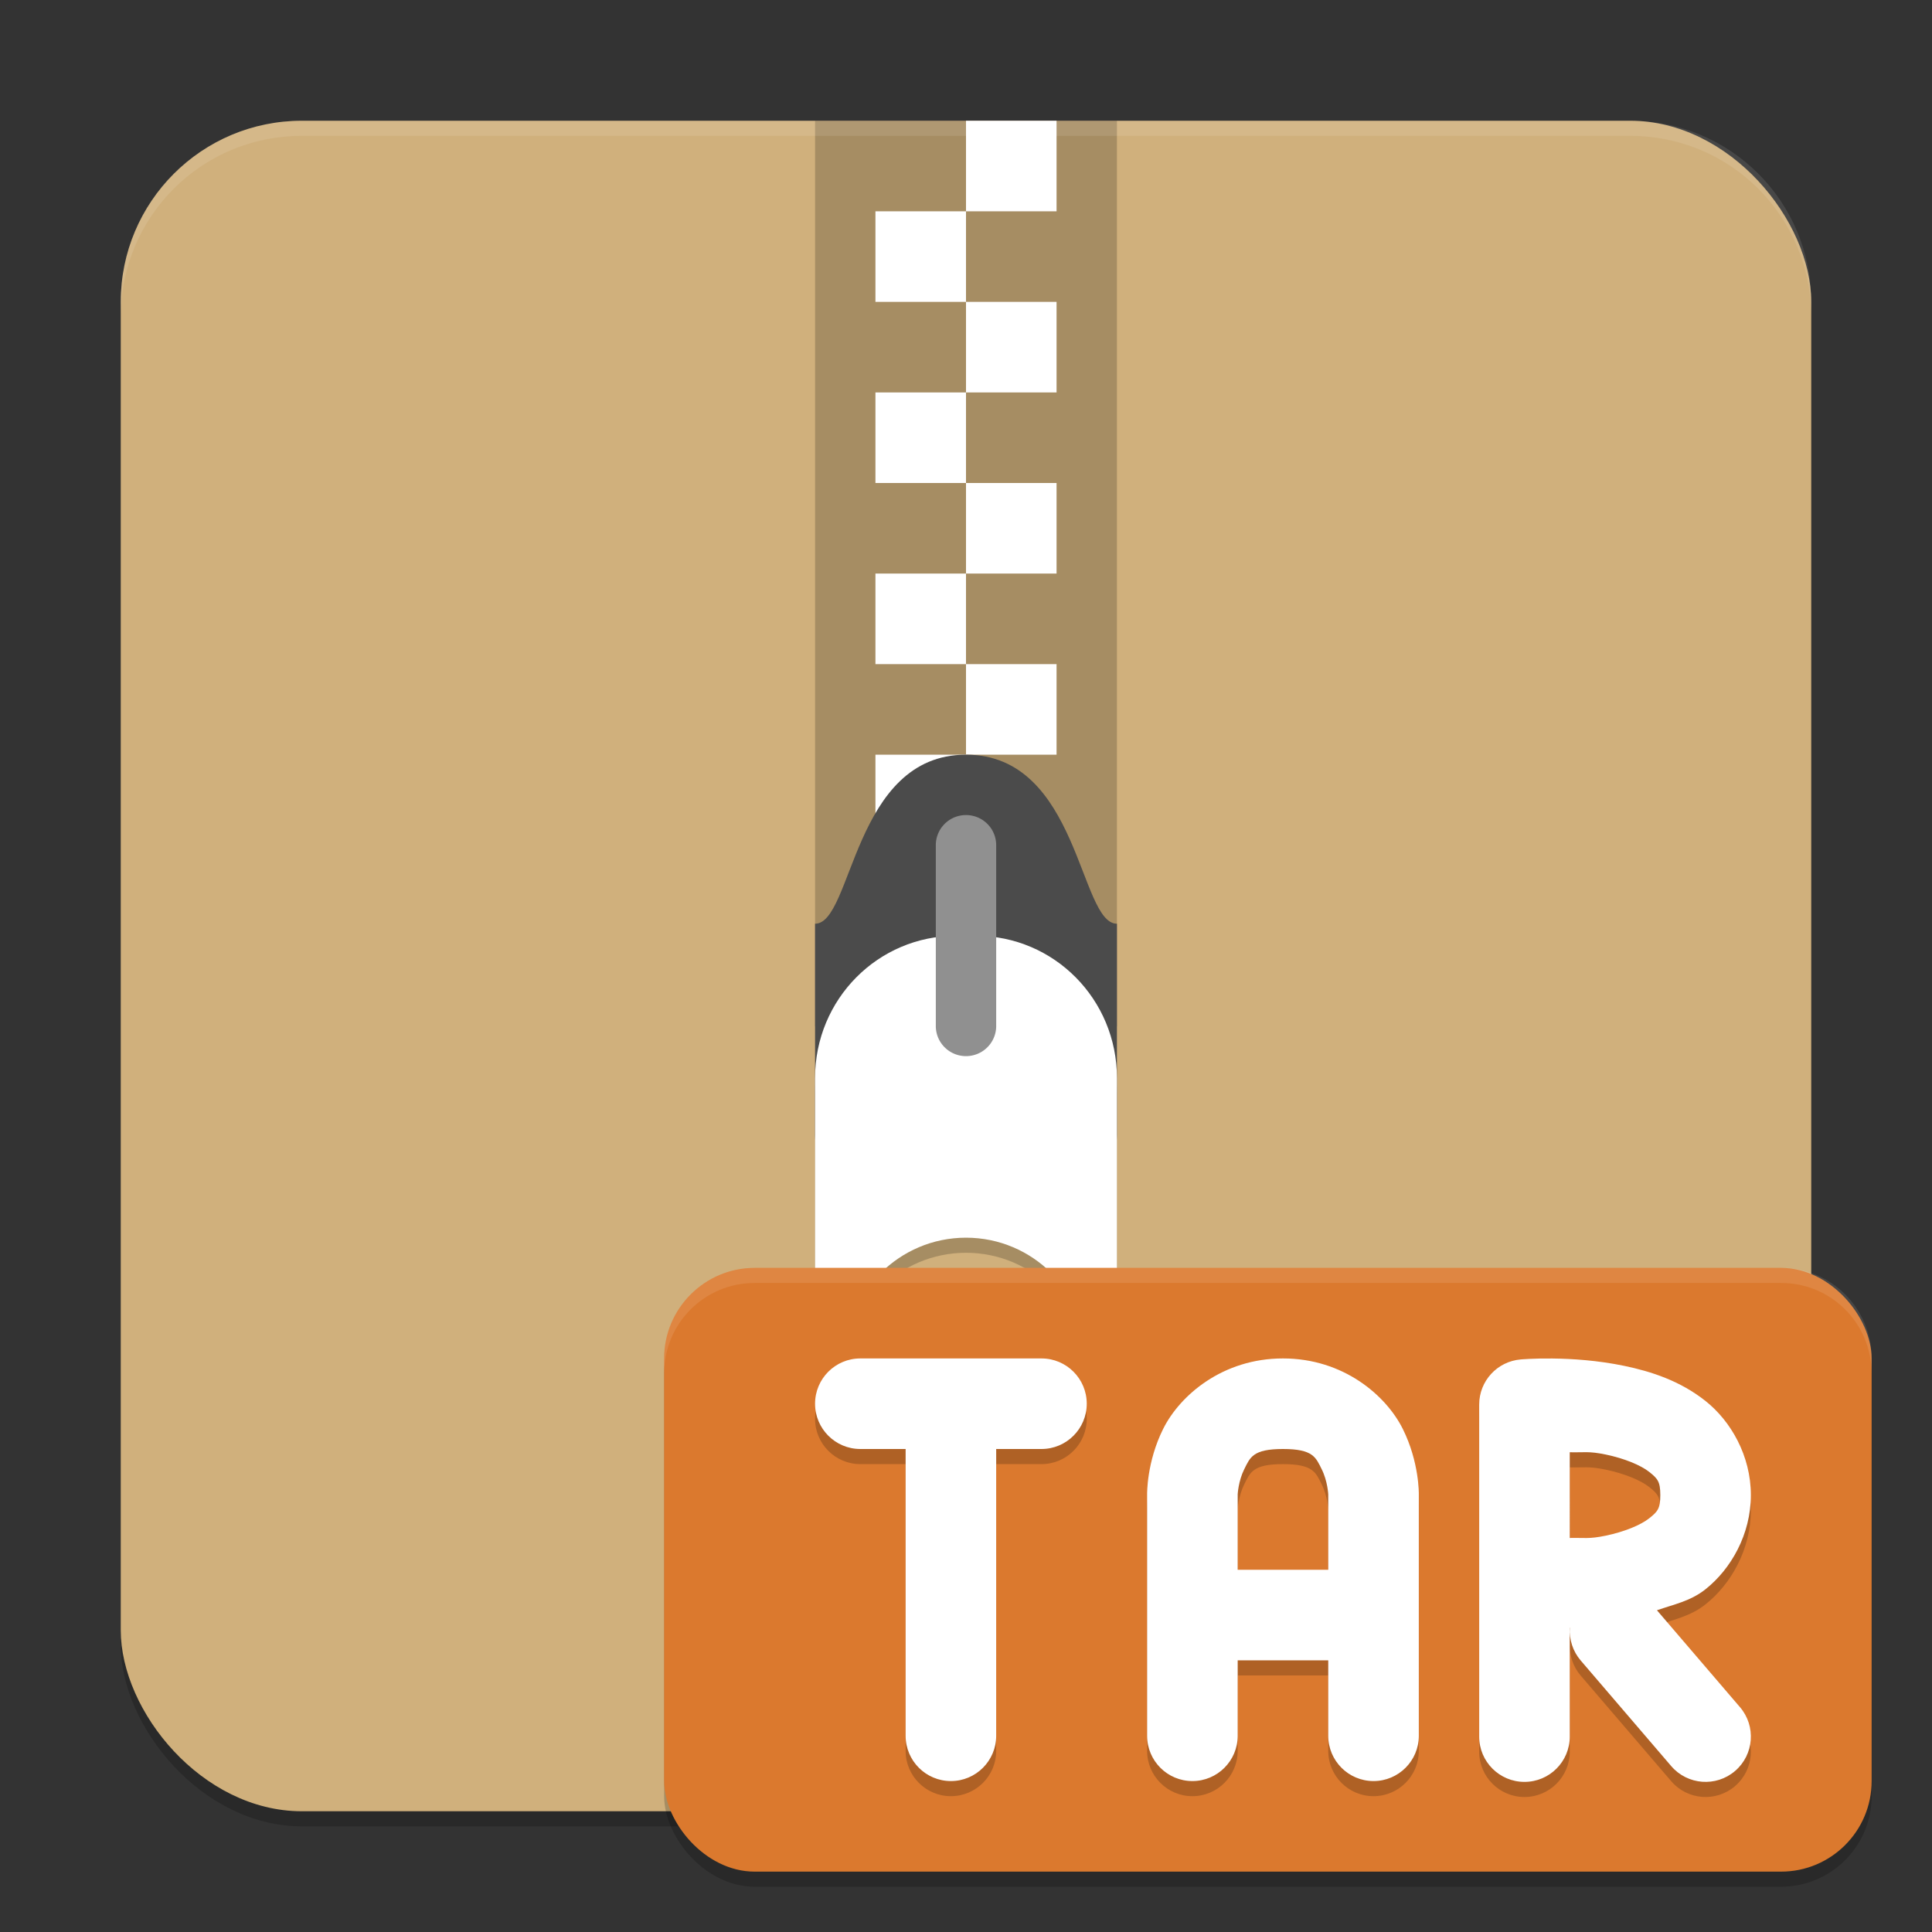 <?xml version="1.0" encoding="UTF-8" standalone="no"?>
<!-- Created with Inkscape (http://www.inkscape.org/) -->

<svg
   width="256"
   height="256"
   viewBox="0 0 256 256"
   version="1.1"
   id="svg5"
   inkscape:version="1.3 (0e150ed6c4, 2023-07-21)"
   sodipodi:docname="application-x-tar.svg"
   xmlns:inkscape="http://www.inkscape.org/namespaces/inkscape"
   xmlns:sodipodi="http://sodipodi.sourceforge.net/DTD/sodipodi-0.dtd"
   xmlns="http://www.w3.org/2000/svg"
   xmlns:svg="http://www.w3.org/2000/svg">
  <rect x="0" y="0" width="256" height="256" fill="#333333" stroke="none"/>
  <sodipodi:namedview
     id="namedview7"
     pagecolor="#ffffff"
     bordercolor="#000000"
     borderopacity="0.25"
     inkscape:showpageshadow="2"
     inkscape:pageopacity="0.0"
     inkscape:pagecheckerboard="0"
     inkscape:deskcolor="#d1d1d1"
     inkscape:document-units="px"
     showgrid="false"
     inkscape:zoom="3.1484375"
     inkscape:cx="127.84119"
     inkscape:cy="127.84119"
     inkscape:window-width="1850"
     inkscape:window-height="1011"
     inkscape:window-x="70"
     inkscape:window-y="32"
     inkscape:window-maximized="1"
     inkscape:current-layer="svg5" />
  <defs
     id="defs2" />
  <rect
     style="opacity:0.2;fill:#000000;fill-opacity:1;stroke-width:16;stroke-linecap:square"
     id="rect1785"
     width="224"
     height="224"
     x="16"
     y="18"
     ry="24" />
  <rect
     style="opacity:1;fill:#d0b07c;fill-opacity:1;stroke-width:16;stroke-linecap:square"
     id="rect1787"
     width="224"
     height="224"
     x="16"
     y="16"
     ry="24" />
  <rect
     style="opacity:0.2;fill:#000000;fill-opacity:1;stroke-width:4"
     id="rect2693"
     width="40"
     height="120"
     x="108"
     y="16" />
  <path
     id="rect2365"
     style="fill:#ffffff;stroke-width:4"
     d="m 128,16 v 12 h 12 V 16 Z m 0,12 h -12 v 12 h 12 z m 0,12 v 12 h 12 V 40 Z m 0,12 h -12 v 12 h 12 z m 0,12 v 12 h 12 V 64 Z m 0,12 h -12 v 12 h 12 z m 0,12 v 12 h 12 V 88 Z m 0,12 h -12 v 12 h 12 z" />
  <path
     style="fill:#4b4b4b;stroke-width:4"
     d="m 128,100 c 15,0 15,22.4 20,22.4 v 28 c 0,3.102 -2.23,5.6 -5,5.6 h -30 c -2.77,0 -5,-2.498 -5,-5.6 v -28 c 5,0 5,-22.4 20,-22.4 z"
     id="path2369" />
  <path
     d="M 126.672,126 C 116.331,126 108,134.411 108,144.844 v 38.312 C 108,193.589 116.331,202 126.672,202 h 2.656 C 139.669,202 148,193.589 148,183.156 V 144.844 C 148,134.411 139.669,126 129.328,126 Z M 128,166 c 8.837,0 16,7.172 16,16.008 0,8.836 -7.163,15.992 -16,15.992 -8.837,0 -16,-7.156 -16,-15.992 C 112,173.172 119.163,166 128,166 Z"
     style="opacity:0.2;fill:#000000;stroke-width:4"
     id="path2570" />
  <path
     style="fill:#ffffff;stroke-width:4"
     d="M 126.672,124 C 116.331,124 108,132.411 108,142.844 v 38.312 C 108,191.589 116.331,200 126.672,200 h 2.656 C 139.669,200 148,191.589 148,181.156 V 142.844 C 148,132.411 139.669,124 129.328,124 Z M 128,164 c 8.837,0 16,7.172 16,16.008 0,8.836 -7.163,15.992 -16,15.992 -8.837,0 -16,-7.156 -16,-15.992 C 112,171.172 119.163,164 128,164 Z"
     id="path2373" />
  <path
     style="fill:#909090;stroke-width:4"
     d="M 127.937,108 A 4,3.986 0 0 0 124,112.041 v 23.916 a 4,3.986 0 1 0 8,0 V 112.041 a 4,3.986 0 0 0 -4.063,-4.041 z"
     id="path2375" />
  <path
     id="rect814"
     style="opacity:0.1;fill:#ffffff;stroke-width:16;stroke-linecap:square"
     d="M 40,16 C 26.704,16 16,26.704 16,40 v 2 C 16,28.704 26.704,18 40,18 h 176 c 13.296,0 24,10.704 24,24 V 40 C 240,26.704 229.296,16 216,16 Z" />
  <g
     id="g3474">
    <rect
       style="opacity:0.2;fill:#000000;fill-opacity:1;stroke-width:16;stroke-linecap:square"
       id="rect640"
       width="160"
       height="80"
       x="88"
       y="170"
       ry="12" />
    <rect
       style="fill:#db792e;fill-opacity:1;stroke-width:16;stroke-linecap:square"
       id="rect241"
       width="160"
       height="80"
       x="88"
       y="168"
       ry="12" />
    <path
       id="path4018"
       style="opacity:0.2;fill:#000000;stroke-width:4;stroke-linecap:round;stroke-linejoin:round;-inkscape-stroke:none"
       d="m 114,182.003 c -3.314,0 -6,2.686 -6,6 0,3.314 2.686,6 6,6 h 6 v 38 c 0,3.314 2.686,6 6,6 3.314,0 6,-2.686 6,-6 v -38 h 6 c 3.314,0 6,-2.686 6,-6 0,-3.314 -2.686,-6 -6,-6 h -12 z m 56,0 c -8,0 -13.652,4.889 -15.867,9.32 -2.216,4.431 -2.133,8.68 -2.133,8.68 v 16 16 c 0,3.314 2.686,6 6,6 3.314,0 6,-2.686 6,-6 v -10 h 12 v 10 c 0,3.314 2.686,6 6,6 3.314,0 6,-2.686 6,-6 v -16 -16 c 0,0 0.083,-4.249 -2.133,-8.68 -2.216,-4.431 -7.867,-9.32 -15.867,-9.32 z m 35.703,0 c -2.545,-0.027 -4.203,0.133 -4.203,0.133 -3.108,0.26 -5.498,2.858 -5.5,5.977 v 44 c 0,3.314 2.686,6 6,6 3.314,0 6,-2.686 6,-6 v -14.43 c 0.008,-2e-5 0.016,6e-5 0.022,0 -0.115,1.576 0.395,3.134 1.422,4.336 l 12,14 c 2.157,2.516 5.946,2.806 8.461,0.648 2.516,-2.157 2.806,-5.946 0.648,-8.461 l -11,-12.836 c 2.183,-0.769 4.406,-1.177 6.422,-2.773 3.375,-2.672 6.023,-7.27 6.023,-12.484 0,-5.214 -2.649,-9.813 -6.023,-12.484 -3.375,-2.672 -7.203,-3.902 -10.75,-4.641 -3.547,-0.739 -6.978,-0.956 -9.523,-0.984 z m -35.703,12 c 4,0 4.348,1.111 5.133,2.68 0.784,1.569 0.867,3.32 0.867,3.32 v 10 h -12 v -10 c 0,0 0.083,-1.751 0.867,-3.32 0.784,-1.569 1.133,-2.68 5.133,-2.68 z m 40.242,0.422 c 0.672,0.01 1.392,0.075 2.531,0.312 2.453,0.511 4.625,1.406 5.75,2.297 1.125,0.891 1.477,1.292 1.477,3.078 0,1.786 -0.351,2.187 -1.477,3.078 -1.125,0.891 -3.297,1.786 -5.75,2.297 -2.279,0.475 -2.878,0.256 -4.773,0.305 V 194.433 c 0.948,0.026 1.571,-0.018 2.242,-0.008 z" />
    <path
       id="path3990"
       style="fill:#ffffff;stroke-width:4;stroke-linecap:round;stroke-linejoin:round;-inkscape-stroke:none"
       d="m 114,180 c -3.314,0 -6,2.686 -6,6 0,3.314 2.686,6 6,6 h 6 v 38 c 0,3.314 2.686,6 6,6 3.314,0 6,-2.686 6,-6 v -38 h 6 c 3.314,0 6,-2.686 6,-6 0,-3.314 -2.686,-6 -6,-6 h -12 z m 56,0 c -8,0 -13.652,4.889 -15.867,9.32 -2.216,4.431 -2.133,8.68 -2.133,8.68 v 16 16 c 0,3.314 2.686,6 6,6 3.314,0 6,-2.686 6,-6 v -10 h 12 v 10 c 0,3.314 2.686,6 6,6 3.314,0 6,-2.686 6,-6 v -16 -16 c 0,0 0.083,-4.249 -2.133,-8.68 -2.216,-4.431 -7.867,-9.32 -15.867,-9.32 z m 35.703,0.008 c -2.545,-0.029 -4.203,0.125 -4.203,0.125 -3.108,0.26 -5.498,2.858 -5.5,5.977 v 44 c 0,3.314 2.686,6 6,6 3.314,0 6,-2.686 6,-6 v -14.43 c 0.008,-6e-5 0.016,4e-5 0.022,0 -0.115,1.576 0.395,3.134 1.422,4.336 l 12,14 c 2.157,2.516 5.946,2.806 8.461,0.648 2.516,-2.157 2.806,-5.946 0.648,-8.461 l -11,-12.836 c 2.183,-0.769 4.406,-1.177 6.422,-2.773 3.375,-2.672 6.023,-7.27 6.023,-12.484 0,-5.214 -2.649,-9.813 -6.023,-12.484 -3.375,-2.672 -7.203,-3.902 -10.75,-4.641 -3.547,-0.739 -6.979,-0.948 -9.523,-0.977 z m -35.703,11.992 c 4,0 4.348,1.111 5.133,2.68 0.784,1.569 0.867,3.32 0.867,3.32 v 10 h -12 v -10 c 0,0 0.083,-1.751 0.867,-3.32 0.784,-1.569 1.133,-2.68 5.133,-2.68 z m 40.242,0.422 c 0.672,0.01 1.392,0.075 2.531,0.312 2.453,0.511 4.625,1.406 5.75,2.297 1.125,0.891 1.477,1.292 1.477,3.078 0,1.786 -0.351,2.187 -1.477,3.078 -1.125,0.891 -3.297,1.786 -5.75,2.297 -2.279,0.475 -2.878,0.256 -4.773,0.305 V 192.43 c 0.948,0.026 1.571,-0.018 2.242,-0.008 z" />
    <path
       id="rect750"
       style="opacity:0.1;fill:#ffffff;fill-opacity:1;stroke-width:12;stroke-linecap:square"
       d="m 100,168 c -6.648,0 -12,5.352 -12,12 v 2 c 0,-6.648 5.352,-12 12,-12 h 136 c 6.648,0 12,5.352 12,12 v -2 c 0,-6.648 -5.352,-12 -12,-12 z" />
  </g>
</svg>
